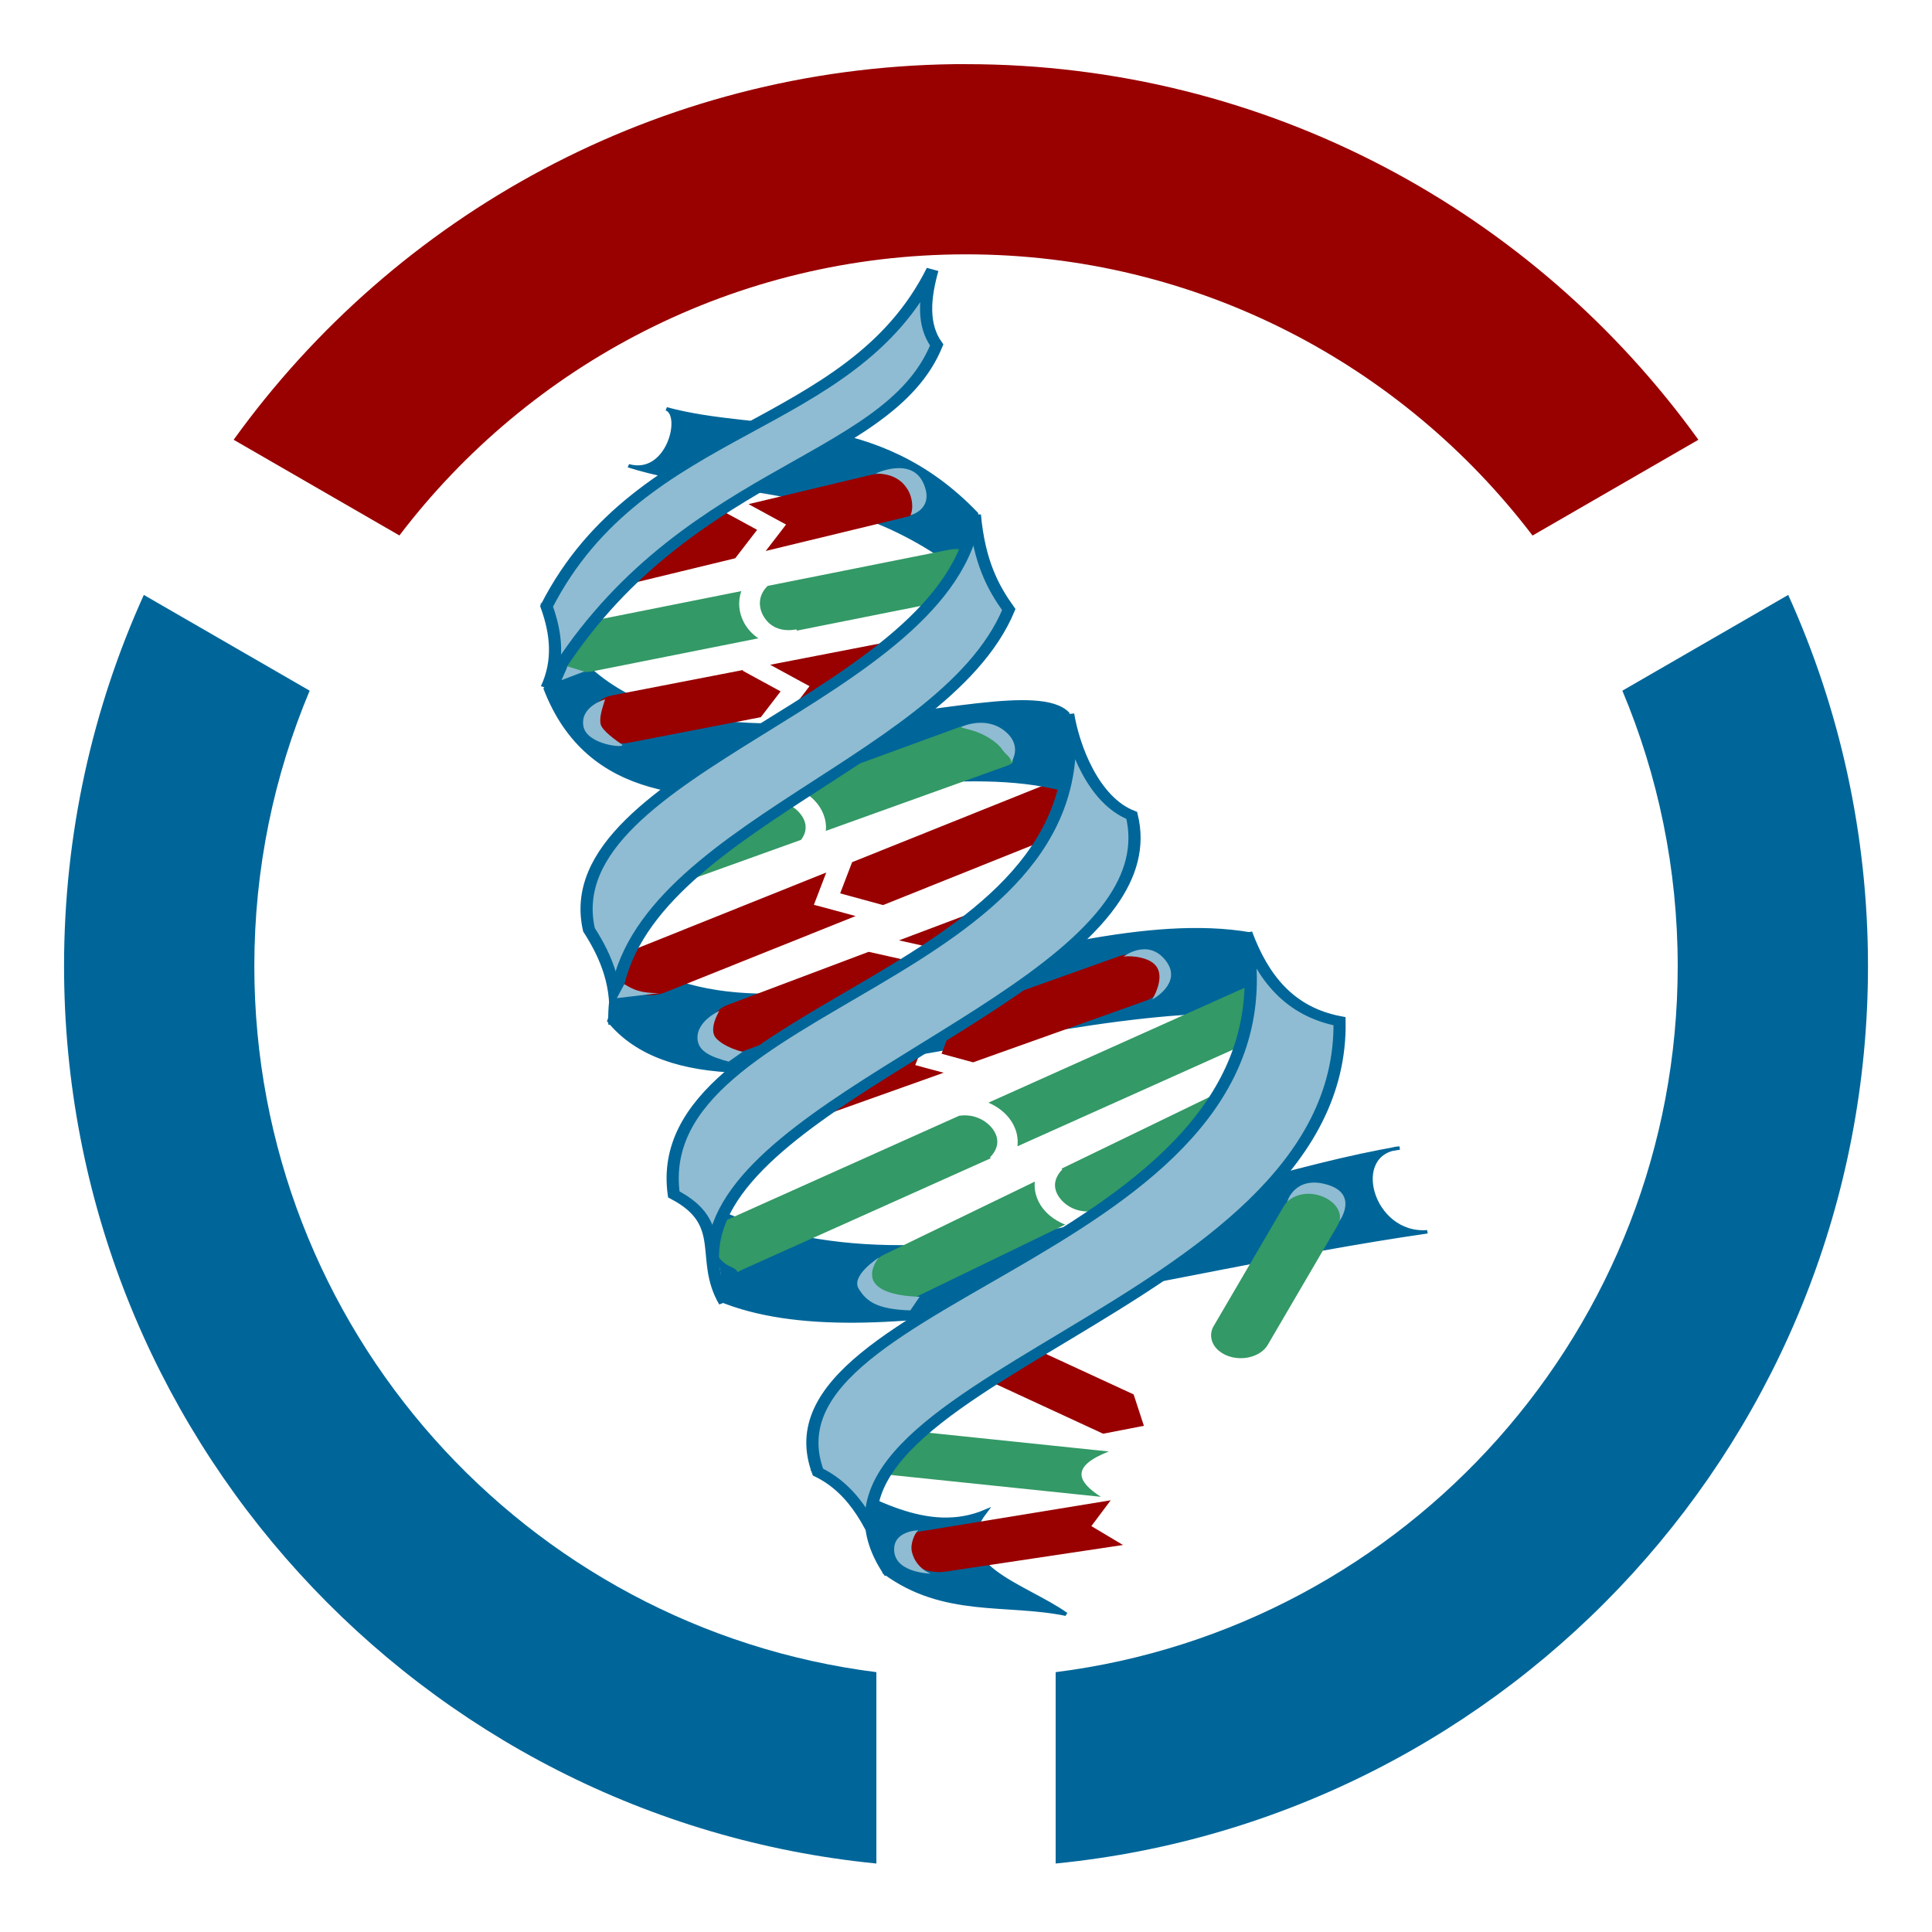 <?xml version="1.0" encoding="UTF-8" standalone="no"?>
<!-- Created with Inkscape (http://www.inkscape.org/) -->

<svg
   xmlns:dc="http://purl.org/dc/elements/1.1/"
   xmlns:cc="http://creativecommons.org/ns#"
   xmlns:rdf="http://www.w3.org/1999/02/22-rdf-syntax-ns#"
   xmlns:svg="http://www.w3.org/2000/svg"
   xmlns="http://www.w3.org/2000/svg"
   xmlns:sodipodi="http://sodipodi.sourceforge.net/DTD/sodipodi-0.dtd"
   xmlns:inkscape="http://www.inkscape.org/namespaces/inkscape"
   version="1.0"
   width="660"
   height="660"
   id="svg2"
   sodipodi:version="0.32"
   inkscape:version="0.46+devel"
   sodipodi:docname="logo.svg"
   inkscape:output_extension="org.inkscape.output.svg.inkscape"
   inkscape:export-filename="/home/fale/Documents/scuola/biologia/images/png/logo.png"
   inkscape:export-xdpi="17.450001"
   inkscape:export-ydpi="17.450001">
  <sodipodi:namedview
     inkscape:window-height="670"
     inkscape:window-width="950"
     inkscape:pageshadow="2"
     inkscape:pageopacity="0.0"
     guidetolerance="10.0"
     gridtolerance="10.0"
     objecttolerance="10.0"
     borderopacity="1.0"
     bordercolor="#666666"
     pagecolor="#ffffff"
     id="base"
     width="660px"
     height="660px"
     showguides="true"
     inkscape:guide-bbox="true"
     inkscape:zoom="0.5"
     inkscape:cx="457.49809"
     inkscape:cy="326.68333"
     inkscape:window-x="0"
     inkscape:window-y="0"
     inkscape:current-layer="svg2"
     showgrid="false" />
  <defs
     id="defs4">
    <inkscape:perspective
       sodipodi:type="inkscape:persp3d"
       inkscape:vp_x="0 : 330 : 1"
       inkscape:vp_y="0 : 1000 : 0"
       inkscape:vp_z="660 : 330 : 1"
       inkscape:persp3d-origin="330 : 220 : 1"
       id="perspective45" />
  </defs>
  <path
     d="M 330.007,31.645 C 165.3,31.645 31.616,165.329 31.616,330.035 C 31.616,494.742 165.3,628.395 330.007,628.395 C 494.714,628.395 628.398,494.742 628.398,330.035 C 628.398,165.329 494.714,31.645 330.007,31.645 z M 330.007,116.646 C 447.786,116.646 543.364,212.256 543.364,330.035 C 543.364,447.815 447.786,543.393 330.007,543.393 C 212.228,543.393 116.649,447.815 116.649,330.035 C 116.649,212.256 212.228,116.646 330.007,116.646 z "
     style="fill:none;fill-opacity:1;stroke:none;stroke-width:3.415;stroke-linecap:round;stroke-linejoin:round;stroke-miterlimit:4;stroke-dasharray:none;stroke-opacity:1"
     id="path7212" />
  <path
     d="M 326.038,21.918 C 224.671,23.203 135.058,73.53 79.819,150.23 L 136.444,182.918 C 180.868,124.57 251.068,86.887 330.007,86.887 C 408.942,86.887 479.115,124.597 523.538,182.949 L 580.194,150.23 C 524.237,72.531 433.002,21.918 330.007,21.918 C 328.678,21.918 327.363,21.901 326.038,21.918 z "
     style="fill:#990000;fill-opacity:1;stroke:none;stroke-width:3.746;stroke-linecap:round;stroke-linejoin:round;stroke-miterlimit:4;stroke-dasharray:none;stroke-opacity:1"
     id="path7202" />
  <path
     d="M 49.132,203.23 C 31.628,241.909 21.882,284.819 21.882,330.012 C 21.882,489.763 143.655,621.219 299.382,636.605 L 299.382,571.23 C 179.624,556.146 86.882,453.839 86.882,330.012 C 86.882,296.664 93.621,264.891 105.788,235.949 L 49.132,203.23 z "
     style="fill:#006699;fill-opacity:1;stroke:none;stroke-width:3.746;stroke-linecap:round;stroke-linejoin:round;stroke-miterlimit:4;stroke-dasharray:none;stroke-opacity:1"
     id="path7200" />
  <path
     d="M 610.882,203.23 L 554.226,235.949 C 566.393,264.895 573.132,296.694 573.132,330.043 C 573.132,453.87 480.39,556.15 360.632,571.23 L 360.632,636.605 C 516.359,621.223 638.132,489.795 638.132,330.043 C 638.132,284.849 628.386,241.911 610.882,203.23 z "
     style="fill:#006699;fill-opacity:1;stroke:none;stroke-width:3.746;stroke-linecap:round;stroke-linejoin:round;stroke-miterlimit:4;stroke-dasharray:none;stroke-opacity:1"
     id="path7174" />
  <path
     d="M -243.273,61.503 C -391.48,377.953 -254.926,755.092 61.525,903.3 C 377.975,1051.507 755.054,914.925 903.261,598.474 C 1051.469,282.024 914.975,-95.087 598.525,-243.295 C 282.074,-391.502 -95.065,-254.948 -243.273,61.503 z M -79.959,137.989 C 26.022,-88.299 295.721,-185.901 522.01,-79.92 C 748.298,26.061 845.929,295.699 739.948,521.987 C 633.967,748.276 364.329,845.906 138.04,739.926 C -88.249,633.945 -185.94,364.278 -79.959,137.989 z "
     style="fill:none;fill-opacity:1;stroke:none;stroke-width:3.415;stroke-linecap:round;stroke-linejoin:round;stroke-miterlimit:4;stroke-dasharray:none;stroke-opacity:1"
     id="path7217" />
  <path
     d="M 583.737,330.028 C 583.737,470.157 470.14,583.754 330.011,583.754 C 189.882,583.754 76.285,470.157 76.285,330.028 C 76.285,189.899 189.882,76.302 330.011,76.302 C 470.14,76.302 583.737,189.899 583.737,330.028 z "
     style="fill:none;fill-opacity:1;stroke:none;stroke-width:3.23;stroke-linecap:round;stroke-linejoin:round;stroke-miterlimit:4;stroke-dasharray:none;stroke-opacity:1"
     id="path7233" />
  <g
     id="g13026"
     transform="matrix(1.188,0,0,1,-63.151,0)">
    <path
       sodipodi:nodetypes="cscccccc"
       id="path6752"
       d="M 300.027,487.093 C 295.615,487.319 292.121,490.589 291.973,494.631 C 291.824,498.674 295.07,502.152 299.456,502.648 L 369.722,511.333 C 362.96,506.171 360.87,501.009 372.008,495.847 L 301.742,487.163 C 301.175,487.087 300.6,487.063 300.027,487.093 L 300.027,487.093 z "
       style="color:#000000;fill:#339966;fill-opacity:1;fill-rule:nonzero;stroke:none;stroke-width:3.746;stroke-linecap:round;stroke-linejoin:round;marker:none;marker-start:none;marker-mid:none;marker-end:none;stroke-miterlimit:4;stroke-dasharray:none;stroke-dashoffset:0;stroke-opacity:1;visibility:visible;display:inline;overflow:visible" />
    <path
       sodipodi:nodetypes="ccccc"
       id="path4093"
       d="M 341.99,208.425 C 338.572,198.17 332.153,189.478 333.868,175.463 C 304.939,139.589 272.484,148.592 244.755,139.658 C 249.776,141.529 245.438,162.94 233.859,159.103 C 265.19,170.954 305.761,162.765 341.99,208.425 z "
       style="color:#000000;fill:#006699;fill-opacity:1;fill-rule:evenodd;stroke:#006699;stroke-width:1.167px;stroke-linecap:butt;stroke-linejoin:miter;marker:none;marker-start:none;marker-mid:none;marker-end:none;stroke-miterlimit:4;stroke-dasharray:none;stroke-dashoffset:0;stroke-opacity:1;visibility:visible;display:inline;overflow:visible" />
    <path
       sodipodi:nodetypes="ccccc"
       id="path4091"
       d="M 307.487,537.143 C 324.558,552.132 342.629,547.235 359.7,551.442 C 347.557,541.24 324.709,534.713 336.532,516.285 C 319.867,524.623 303.203,512.076 286.538,501.776 C 298.535,505.56 307.495,525.15 307.487,537.143 z "
       style="color:#000000;fill:#006699;fill-opacity:1;fill-rule:evenodd;stroke:#006699;stroke-width:1.167px;stroke-linecap:butt;stroke-linejoin:miter;marker:none;marker-start:none;marker-mid:none;marker-end:none;stroke-miterlimit:4;stroke-dasharray:none;stroke-dashoffset:0;stroke-opacity:1;visibility:visible;display:inline;overflow:visible" />
    <path
       sodipodi:nodetypes="ccsscccc"
       id="path6754"
       d="M 372.541,512.519 L 317.784,523.156 C 314.756,523.699 314.87,525.697 313.905,528.38 C 312.939,531.062 314.062,532.435 316.146,534.519 C 318.229,536.603 322.241,537.496 325.246,536.854 L 376.085,527.795 L 366.984,521.339 L 372.541,512.519 z "
       style="color:#000000;fill:#990000;fill-opacity:1;fill-rule:evenodd;stroke:none;stroke-width:14;stroke-linecap:round;stroke-linejoin:miter;marker:none;marker-start:none;marker-mid:none;marker-end:none;stroke-miterlimit:4;stroke-dasharray:none;stroke-dashoffset:0;stroke-opacity:1;visibility:visible;display:inline;overflow:visible" />
    <path
       sodipodi:nodetypes="ccccc"
       id="path4089"
       d="M 222.522,315.391 C 228.713,326.18 231.798,337.969 228.338,348.758 C 260.981,396.216 372.645,328.29 438.349,349.99 C 427.55,344.832 417.156,335.933 412.742,319.088 C 354.157,306.964 265.182,374.592 222.522,315.391 z "
       style="color:#000000;fill:#006699;fill-opacity:1;fill-rule:evenodd;stroke:#006699;stroke-width:1.167px;stroke-linecap:butt;stroke-linejoin:miter;marker:none;marker-start:none;marker-mid:none;marker-end:none;stroke-miterlimit:4;stroke-dasharray:none;stroke-dashoffset:0;stroke-opacity:1;visibility:visible;display:inline;overflow:visible" />
    <path
       id="path4970"
       d="M 360.531,265.656 C 359.185,265.726 357.874,266.067 356.688,266.656 L 298.188,294.531 L 294.75,305.188 L 307.094,309.188 L 365.156,281.531 C 369.011,279.784 371.014,275.819 369.969,272 C 368.923,268.181 365.112,265.534 360.812,265.656 C 360.723,265.658 360.621,265.652 360.531,265.656 z M 290.75,298.062 L 235.969,324.156 C 231.486,326.294 229.758,331.335 232.094,335.438 C 234.43,339.54 239.955,341.138 244.438,339 L 299.188,312.938 L 290.062,310 L 287.188,309.094 L 288.125,306.219 L 290.75,298.062 z "
       style="color:#000000;fill:#990000;fill-opacity:1;fill-rule:evenodd;stroke:none;stroke-width:15;stroke-linecap:round;stroke-linejoin:miter;marker:none;marker-start:none;marker-mid:none;marker-end:none;stroke-miterlimit:4;stroke-dasharray:none;stroke-dashoffset:0;stroke-opacity:1;visibility:visible;display:inline;overflow:visible" />
    <path
       id="path4976"
       d="M 352.906,303.625 C 351.559,303.649 350.241,303.951 349.031,304.5 L 311.656,321.25 L 318.188,322.969 L 321.094,323.75 L 320.312,326.656 L 317.625,336.812 L 356.969,319.562 C 360.815,317.899 362.901,314.055 362,310.25 C 361.099,306.445 357.441,303.683 353.188,303.625 C 353.097,303.624 352.996,303.623 352.906,303.625 z M 302.938,325.156 L 263.062,343 C 259.953,344.202 257.808,346.892 257.5,349.969 C 257.192,353.045 255.712,356.583 258.531,358.281 C 261.351,359.98 264.972,360.1 267.938,358.625 L 311.406,339.562 L 310.75,339.375 L 313.75,328.031 L 302.938,325.156 z "
       style="color:#000000;fill:#990000;fill-opacity:1;fill-rule:evenodd;stroke:none;stroke-width:15;stroke-linecap:round;stroke-linejoin:miter;marker:none;marker-start:none;marker-mid:none;marker-end:none;stroke-miterlimit:4;stroke-dasharray:none;stroke-dashoffset:0;stroke-opacity:1;visibility:visible;display:inline;overflow:visible" />
    <path
       id="path4982"
       d="M 378.438,325.938 C 378.368,325.94 378.288,325.965 378.219,325.969 C 377.086,326.025 375.971,326.259 374.938,326.688 L 324.75,347.938 L 327.5,348.812 L 323.906,359.969 L 332.969,362.906 L 382.25,342.031 C 386.354,340.456 388.622,336.407 387.625,332.438 C 386.643,328.53 382.796,325.809 378.438,325.938 z M 321,349.531 L 261.531,374.688 C 256.901,376.537 254.792,381.481 256.812,385.719 C 258.833,389.956 264.214,391.88 268.844,390.031 L 324.5,366.469 L 319.219,364.781 L 316.344,363.844 L 317.281,361 L 321,349.531 z "
       style="color:#000000;fill:#990000;fill-opacity:1;fill-rule:evenodd;stroke:none;stroke-width:15;stroke-linecap:round;stroke-linejoin:miter;marker:none;marker-start:none;marker-mid:none;marker-end:none;stroke-miterlimit:4;stroke-dasharray:none;stroke-dashoffset:0;stroke-opacity:1;visibility:visible;display:inline;overflow:visible" />
    <path
       sodipodi:nodetypes="ccccc"
       id="path4087"
       d="M 246.909,405.794 C 255.743,416.954 263.998,432.847 260.103,444.008 C 303.449,465.276 384.039,434.467 463.598,420.797 C 447.326,422.287 440.742,393.515 455.624,392.175 C 398.003,403.489 311.018,453.257 246.909,405.794 z "
       style="color:#000000;fill:#006699;fill-opacity:1;fill-rule:evenodd;stroke:#006699;stroke-width:1.167px;stroke-linecap:butt;stroke-linejoin:miter;marker:none;marker-start:none;marker-mid:none;marker-end:none;stroke-miterlimit:4;stroke-dasharray:none;stroke-dashoffset:0;stroke-opacity:1;visibility:visible;display:inline;overflow:visible" />
    <path
       id="path4984"
       d="M 414,368.344 C 412.4,368.457 410.858,368.979 409.531,369.812 L 358.375,399.25 L 358.656,399.469 C 355.512,403.298 356.17,407.18 358.562,410.188 C 360.618,412.772 363.909,414.379 367.562,413.688 L 367.656,413.656 L 419.594,383.75 C 423.051,381.721 424.614,377.842 423.406,374.25 C 422.199,370.658 418.511,368.243 414.406,368.344 C 414.27,368.348 414.136,368.334 414,368.344 z M 350.719,403.656 L 307.719,428.406 C 304.786,429.966 303.049,432.866 303.188,435.969 C 303.326,439.071 305.313,441.852 308.375,443.188 C 311.437,444.523 315.061,444.199 317.781,442.344 L 359.469,418.344 C 357.263,417.307 355.317,415.79 353.844,413.938 C 351.608,411.126 350.402,407.418 350.719,403.656 z "
       style="color:#000000;fill:#339966;fill-opacity:1;fill-rule:nonzero;stroke:none;stroke-width:3.746;stroke-linecap:round;stroke-linejoin:round;marker:none;marker-start:none;marker-mid:none;marker-end:none;stroke-miterlimit:4;stroke-dasharray:none;stroke-dashoffset:0;stroke-opacity:1;visibility:visible;display:inline;overflow:visible" />
    <path
       id="path4095"
       d="M 418.031,334.844 C 416.473,334.897 414.962,335.317 413.625,336.062 L 337.375,376.688 C 339.421,377.716 341.203,379.189 342.594,380.938 C 344.902,383.839 346.138,387.708 345.719,391.594 L 422.844,350.5 C 426.422,348.653 425.37,347.293 424.384,343.643 C 423.398,339.993 422.731,334.952 418.625,334.844 C 418.433,334.839 418.223,334.837 418.031,334.844 z M 330.062,381.031 C 329.705,381.052 329.334,381.091 328.969,381.156 L 257.531,419.219 C 254.549,420.651 258.783,422.355 258.75,425.438 C 258.717,428.52 260.518,431.358 263.469,432.844 C 264.852,433.54 265.057,434.15 265.156,434.406 C 265.163,434.422 265.181,434.456 265.188,434.469 C 265.191,434.474 265.184,434.495 265.188,434.5 C 265.189,434.502 265.217,434.498 265.219,434.5 C 265.221,434.502 265.217,434.53 265.219,434.531 C 265.221,434.532 265.248,434.53 265.25,434.531 C 265.253,434.531 265.278,434.531 265.281,434.531 C 265.285,434.531 265.309,434.532 265.312,434.531 C 265.475,434.48 265.823,434.206 266.75,433.656 L 338.094,395.656 L 337.812,395.406 C 340.957,391.577 340.298,387.695 337.906,384.688 C 336.075,382.385 333.245,380.848 330.062,381.031 z "
       style="color:#000000;fill:#339966;fill-opacity:1;fill-rule:nonzero;stroke:none;stroke-width:3.746;stroke-linecap:round;stroke-linejoin:round;marker:none;marker-start:none;marker-mid:none;marker-end:none;stroke-miterlimit:4;stroke-dasharray:none;stroke-dashoffset:0;stroke-opacity:1;visibility:visible;display:inline;overflow:visible"
       sodipodi:nodetypes="cccsccssccccsssssssssscccsc" />
    <path
       sodipodi:nodetypes="ccccc"
       id="path4085"
       d="M 209.109,206.016 C 216.425,214.945 215.738,226.373 210.048,235.302 C 234.709,310.929 332.547,238.247 378.6,280.793 C 369.382,276.714 362.84,265.533 360.09,243.695 C 344.46,224.876 238.156,284.115 209.109,206.016 z "
       style="fill:#006699;fill-opacity:1;fill-rule:evenodd;stroke:#006699;stroke-width:1.167px;stroke-linecap:butt;stroke-linejoin:miter;stroke-opacity:1" />
    <path
       id="path4972"
       d="M 327.75,187.562 C 327.056,187.592 326.388,187.702 325.719,187.875 L 273.906,200.156 C 271.261,203.181 271.141,207.085 272.594,210.25 C 274.197,213.742 277.351,216.077 282.188,215 L 282.281,215.438 L 330.281,204.062 C 334.756,203.048 337.698,199.128 337.156,194.938 C 336.614,190.747 332.767,187.593 328.156,187.562 C 328.027,187.563 327.879,187.557 327.75,187.562 z M 266.312,201.938 L 219.625,213 C 216.298,213.605 213.625,215.837 212.656,218.812 C 211.688,221.788 212.577,225.015 215,227.188 C 217.423,229.36 220.957,230.135 224.188,229.188 L 271.219,218.062 C 269.45,216.625 268.053,214.772 267.125,212.75 C 265.616,209.464 265.263,205.58 266.312,201.938 z "
       style="color:#000000;fill:#339966;fill-opacity:1;fill-rule:nonzero;stroke:none;stroke-width:3.746;stroke-linecap:round;stroke-linejoin:round;marker:none;marker-start:none;marker-mid:none;marker-end:none;stroke-miterlimit:4;stroke-dasharray:none;stroke-dashoffset:0;stroke-opacity:1;visibility:visible;display:inline;overflow:visible" />
    <path
       id="path4980"
       d="M 305.969,161.875 C 305.896,161.877 305.822,161.903 305.75,161.906 C 304.92,161.944 304.101,162.072 303.312,162.312 L 268.406,172.219 L 276.656,177.562 L 279.188,179.188 L 277.562,181.719 L 273.344,188.219 L 313.656,176.625 C 318.106,175.429 316.622,171.935 315.844,167.75 C 315.078,163.631 310.529,161.724 305.969,161.875 z M 260.688,174.406 L 224.656,184.625 C 219.837,186.012 217.172,190.714 218.688,195.125 C 220.203,199.536 225.337,202.012 230.156,200.625 L 264.562,190.719 L 270.875,181 L 260.688,174.406 z "
       style="color:#000000;fill:#990000;fill-opacity:1;fill-rule:evenodd;stroke:none;stroke-width:15;stroke-linecap:round;stroke-linejoin:miter;marker:none;marker-start:none;marker-mid:none;marker-end:none;stroke-miterlimit:4;stroke-dasharray:none;stroke-dashoffset:0;stroke-opacity:1;visibility:visible;display:inline;overflow:visible" />
    <path
       id="path4974"
       d="M 320.719,216.594 C 320.156,216.632 319.578,216.742 319.031,216.875 L 274.625,227.094 L 283.406,232.781 L 285.938,234.406 L 284.312,236.938 L 280.344,243.062 L 323.531,233.125 C 328.071,232.174 331.121,228.236 330.594,224 C 330.067,219.765 326.126,216.586 321.469,216.594 C 321.212,216.591 320.975,216.576 320.719,216.594 z M 266.875,228.875 L 229.406,237.5 C 224.503,238.636 223.383,242.106 224.625,246.594 C 225.867,251.082 229.003,254.886 233.906,253.75 L 271.938,245 L 277.625,236.188 L 266.719,229.125 L 266.875,228.875 z "
       style="color:#000000;fill:#990000;fill-opacity:1;fill-rule:evenodd;stroke:none;stroke-width:15;stroke-linecap:round;stroke-linejoin:miter;marker:none;marker-start:none;marker-mid:none;marker-end:none;stroke-miterlimit:4;stroke-dasharray:none;stroke-dashoffset:0;stroke-opacity:1;visibility:visible;display:inline;overflow:visible" />
    <path
       id="path4978"
       d="M 331.75,247.812 C 331.715,247.815 331.691,247.841 331.656,247.844 C 330.529,247.937 329.42,248.196 328.406,248.656 L 281.562,269 C 283.896,270.034 285.923,271.619 287.469,273.562 C 289.71,276.381 290.941,280.072 290.625,283.844 L 342.812,261.562 C 343.618,261.229 344.095,260.894 344.312,260.531 C 344.349,260.467 344.384,260.378 344.406,260.312 C 344.413,260.291 344.432,260.241 344.438,260.219 C 344.74,258.813 342.002,257.045 341.188,254.125 C 340.098,250.221 336.133,247.556 331.75,247.812 z M 271.562,273.344 L 234.531,289.406 C 231.321,290.515 229.043,293.192 228.656,296.312 C 228.27,299.433 229.83,302.48 232.688,304.219 C 235.545,305.957 239.225,306.065 242.219,304.531 L 283.5,286.906 C 285.699,283.444 284.943,280.031 282.781,277.312 C 280.389,274.305 276.334,272.623 271.969,274.344 L 271.562,273.344 z "
       style="color:#000000;fill:#339966;fill-opacity:1;fill-rule:nonzero;stroke:none;stroke-width:3.746;stroke-linecap:round;stroke-linejoin:round;marker:none;marker-start:none;marker-mid:none;marker-end:none;stroke-miterlimit:4;stroke-dasharray:none;stroke-dashoffset:0;stroke-opacity:1;visibility:visible;display:inline;overflow:visible" />
    <path
       sodipodi:nodetypes="cscccccc"
       id="path6756"
       d="M 328.987,450.332 C 325.193,450.483 321.964,452.909 321.064,456.286 C 320.164,459.663 321.809,463.178 325.101,464.911 L 370.369,489.778 L 382.087,487.075 L 379.134,476.351 L 333.865,451.518 C 332.407,450.682 330.707,450.268 328.987,450.332 z "
       style="color:#000000;fill:#990000;fill-opacity:1;fill-rule:evenodd;stroke:none;stroke-width:14;stroke-linecap:round;stroke-linejoin:miter;marker:none;marker-start:none;marker-mid:none;marker-end:none;stroke-miterlimit:4;stroke-dasharray:none;stroke-dashoffset:0;stroke-opacity:1;visibility:visible;display:inline;overflow:visible" />
    <path
       sodipodi:nodetypes="ccccc"
       id="path4077"
       d="M 288.367,502.892 C 299.16,509.094 304.748,522.441 309.096,537.491 C 271.414,472.234 439.776,448.307 438.349,348.874 C 423.885,345.567 416.27,333.904 411.523,318.74 C 428.726,426.999 269.195,441.508 288.367,502.892 z "
       style="fill:#8fbcd2;fill-opacity:1;fill-rule:evenodd;stroke:#006699;stroke-width:3.5;stroke-linecap:butt;stroke-linejoin:miter;stroke-miterlimit:4;stroke-dasharray:none;stroke-opacity:1" />
    <path
       sodipodi:nodetypes="ccccc"
       id="path4079"
       d="M 222.522,317.624 C 227.709,327.154 231.123,337.497 229.838,349.99 C 227.666,285.669 324.094,263.017 343.239,208.248 C 338.768,200.807 334.743,192.14 333.484,175.882 C 326.424,238.467 211.957,262.696 222.522,317.624 z "
       style="color:#000000;fill:#8fbcd2;fill-opacity:1;fill-rule:evenodd;stroke:#006699;stroke-width:3.5;stroke-linecap:butt;stroke-linejoin:miter;marker:none;marker-start:none;marker-mid:none;marker-end:none;stroke-miterlimit:4;stroke-dasharray:none;stroke-dashoffset:0;stroke-opacity:1;visibility:visible;display:inline;overflow:visible" />
    <path
       sodipodi:nodetypes="ccccc"
       id="path4081"
       d="M 210.328,207.132 C 213.146,216.433 213.99,225.733 210.328,235.034 C 247.722,159.898 308.284,159.356 322.509,117.846 C 318.359,111.003 318.971,101.98 321.29,92.176 C 297.716,148.315 237.561,143.965 210.328,207.132 z "
       style="color:#000000;fill:#8fbcd2;fill-opacity:1;fill-rule:evenodd;stroke:#006699;stroke-width:3.5;stroke-linecap:butt;stroke-linejoin:miter;marker:none;marker-start:none;marker-mid:none;marker-end:none;stroke-miterlimit:4;stroke-dasharray:none;stroke-dashoffset:0;stroke-opacity:1;visibility:visible;display:inline;overflow:visible" />
    <path
       sodipodi:nodetypes="ccsccc"
       id="path4083"
       d="M 246.909,408.026 C 263.022,418.011 254.199,429.935 261.541,444.856 C 237.993,390.17 344.392,355.813 372.654,308.572 C 378.281,299.167 380.81,289.25 378.6,278.561 C 367.515,273.42 361.825,254.942 360.31,243.963 C 369.931,334.852 239.264,342.188 246.909,408.026 z "
       style="color:#000000;fill:#8fbcd2;fill-opacity:1;fill-rule:evenodd;stroke:#006699;stroke-width:3.5;stroke-linecap:butt;stroke-linejoin:miter;marker:none;marker-start:none;marker-mid:none;marker-end:none;stroke-miterlimit:4;stroke-dasharray:none;stroke-dashoffset:0;stroke-opacity:1;visibility:visible;display:inline;overflow:visible" />
    <path
       sodipodi:nodetypes="cccssccsc"
       id="path5004"
       d="M 431.335,404.915 C 427.912,404.895 423.514,409.511 422.154,412.385 L 402.339,452.634 C 400.917,455.2 401.15,458.273 402.946,460.635 C 404.742,462.996 407.811,464.262 410.933,463.932 C 414.056,463.601 416.727,461.726 417.886,459.051 L 437.701,418.803 C 438.933,416.394 438.742,413.576 437.192,411.325 C 435.643,409.074 434.242,404.937 431.335,404.915 z "
       style="color:#000000;fill:#339966;fill-opacity:1;fill-rule:nonzero;stroke:none;stroke-width:3.746;stroke-linecap:round;stroke-linejoin:round;marker:none;marker-start:none;marker-mid:none;marker-end:none;stroke-miterlimit:4;stroke-dasharray:none;stroke-dashoffset:0;stroke-opacity:1;visibility:visible;display:inline;overflow:visible" />
    <path
       sodipodi:nodetypes="cccz"
       id="path11240"
       d="M 434.696,404.653 C 425.473,401.518 423.312,410.469 423.312,410.469 C 429.325,404.134 439.877,410.272 438.312,417.188 C 438.312,417.188 444.021,407.821 434.696,404.653 z "
       style="fill:#8fbcd2;fill-opacity:1;fill-rule:evenodd;stroke:none;stroke-width:5;stroke-linecap:butt;stroke-linejoin:miter;stroke-miterlimit:4;stroke-dasharray:none;stroke-opacity:1" />
    <path
       sodipodi:nodetypes="cccscs"
       id="path12988"
       d="M 300.062,440.219 C 302.355,444.717 305.506,447.288 314.931,447.646 L 317.594,443 C 309.096,442.677 305.68,440.252 304.5,437.938 C 303.32,435.623 304.014,432.412 305.844,429.625 C 305.844,429.625 297.77,435.721 300.062,440.219 z "
       style="opacity:1;color:#000000;fill:#8fbcd2;fill-opacity:1;fill-rule:evenodd;stroke:none;stroke-width:5;stroke-linecap:butt;stroke-linejoin:miter;marker:none;marker-start:none;marker-mid:none;marker-end:none;stroke-miterlimit:4;stroke-dasharray:none;stroke-dashoffset:0;stroke-opacity:1;visibility:visible;display:inline;overflow:visible" />
    <path
       sodipodi:nodetypes="cssczc"
       id="path12990"
       d="M 376.281,326.75 C 379.322,326.42 383.065,327.224 384.938,329.188 C 385.874,330.169 386.477,331.409 386.562,333.344 C 386.648,335.279 386.146,337.959 384.5,341.438 C 384.5,341.438 393.379,335.844 388.381,328.175 C 383.274,320.341 376.281,326.75 376.281,326.75 z "
       style="opacity:1;color:#000000;fill:#8fbcd2;fill-opacity:1;fill-rule:evenodd;stroke:none;stroke-width:5;stroke-linecap:butt;stroke-linejoin:miter;marker:none;marker-start:none;marker-mid:none;marker-end:none;stroke-miterlimit:4;stroke-dasharray:none;stroke-dashoffset:0;stroke-opacity:1;visibility:visible;display:inline;overflow:visible" />
    <path
       sodipodi:nodetypes="cssscsc"
       id="path12992"
       d="M 329.574,248.324 C 329.209,248.487 331.146,248.99 332.656,249.5 C 334.166,250.01 336.027,250.951 337.656,252.156 C 339.286,253.362 340.702,254.826 341.5,256.281 C 342.298,257.736 344.294,259.078 343.862,260.562 C 343.862,260.562 347.513,254.823 341.986,249.632 C 336.414,244.401 329.574,248.324 329.574,248.324 z "
       style="opacity:1;color:#000000;fill:#8fbcd2;fill-opacity:1;fill-rule:evenodd;stroke:none;stroke-width:5;stroke-linecap:butt;stroke-linejoin:miter;marker:none;marker-start:none;marker-mid:none;marker-end:none;stroke-miterlimit:4;stroke-dasharray:none;stroke-dashoffset:0;stroke-opacity:1;visibility:visible;display:inline;overflow:visible" />
    <path
       sodipodi:nodetypes="cccscs"
       id="path12994"
       d="M 253.75,355.156 C 254.095,359.124 257.438,361.029 262.689,362.668 L 266.664,359.332 C 262.293,357.968 259.138,355.522 258.5,353.594 C 257.862,351.666 258.304,348.875 260,345.344 C 260,345.344 253.206,348.9 253.75,355.156 z "
       style="opacity:1;color:#000000;fill:#8fbcd2;fill-opacity:1;fill-rule:evenodd;stroke:none;stroke-width:5;stroke-linecap:butt;stroke-linejoin:miter;marker:none;marker-start:none;marker-mid:none;marker-end:none;stroke-miterlimit:4;stroke-dasharray:none;stroke-dashoffset:0;stroke-opacity:1;visibility:visible;display:inline;overflow:visible" />
    <path
       sodipodi:nodetypes="cccc"
       id="path12996"
       d="M 232.688,336.219 L 230.52,340.988 L 242.719,339.25 C 237.287,339.331 235.207,338.008 232.688,336.219 z "
       style="opacity:1;color:#000000;fill:#8fbcd2;fill-opacity:1;fill-rule:evenodd;stroke:none;stroke-width:5;stroke-linecap:butt;stroke-linejoin:miter;marker:none;marker-start:none;marker-mid:none;marker-end:none;stroke-miterlimit:4;stroke-dasharray:none;stroke-dashoffset:0;stroke-opacity:1;visibility:visible;display:inline;overflow:visible" />
    <path
       sodipodi:nodetypes="czscz"
       id="path12998"
       d="M 220.906,248 C 221.843,254.67 233.632,255.698 231.969,254.312 C 230.305,252.927 226.193,249.551 225.844,247.25 C 225.494,244.949 226.292,242.118 227.156,238.906 C 227.156,238.906 219.961,241.272 220.906,248 z "
       style="opacity:1;color:#000000;fill:#8fbcd2;fill-opacity:1;fill-rule:evenodd;stroke:none;stroke-width:5;stroke-linecap:butt;stroke-linejoin:miter;marker:none;marker-start:none;marker-mid:none;marker-end:none;stroke-miterlimit:4;stroke-dasharray:none;stroke-dashoffset:0;stroke-opacity:1;visibility:visible;display:inline;overflow:visible" />
    <path
       sodipodi:nodetypes="cccc"
       id="path13000"
       d="M 216.375,227.656 L 214.625,232.344 L 221.125,229.406 L 216.375,227.656 z "
       style="opacity:1;color:#000000;fill:#8fbcd2;fill-opacity:1;fill-rule:evenodd;stroke:none;stroke-width:5;stroke-linecap:butt;stroke-linejoin:miter;marker:none;marker-start:none;marker-mid:none;marker-end:none;stroke-miterlimit:4;stroke-dasharray:none;stroke-dashoffset:0;stroke-opacity:1;visibility:visible;display:inline;overflow:visible" />
    <path
       sodipodi:nodetypes="csczc"
       id="path13002"
       d="M 304.969,161.75 C 309.986,161.829 312.634,164.215 314.188,167.281 C 315.741,170.347 315.739,174.224 314.969,176 C 314.969,176 322.081,173.929 318.656,165 C 315.184,155.947 304.969,161.75 304.969,161.75 z "
       style="opacity:1;color:#000000;fill:#8fbcd2;fill-opacity:1;fill-rule:evenodd;stroke:none;stroke-width:5;stroke-linecap:butt;stroke-linejoin:miter;marker:none;marker-start:none;marker-mid:none;marker-end:none;stroke-miterlimit:4;stroke-dasharray:none;stroke-dashoffset:0;stroke-opacity:1;visibility:visible;display:inline;overflow:visible" />
    <path
       sodipodi:nodetypes="ccscz"
       id="path13004"
       d="M 310.312,530.156 C 310.988,537.364 320.75,537.58 320.75,537.58 C 316.705,535.487 315.522,531.486 315.281,529.531 C 315.041,527.576 315.916,524.131 317.188,522.773 C 317.188,522.773 309.634,522.907 310.312,530.156 z "
       style="opacity:1;color:#000000;fill:#8fbcd2;fill-opacity:1;fill-rule:evenodd;stroke:none;stroke-width:5;stroke-linecap:butt;stroke-linejoin:miter;marker:none;marker-start:none;marker-mid:none;marker-end:none;stroke-miterlimit:4;stroke-dasharray:none;stroke-dashoffset:0;stroke-opacity:1;visibility:visible;display:inline;overflow:visible" />
  </g>
</svg>
